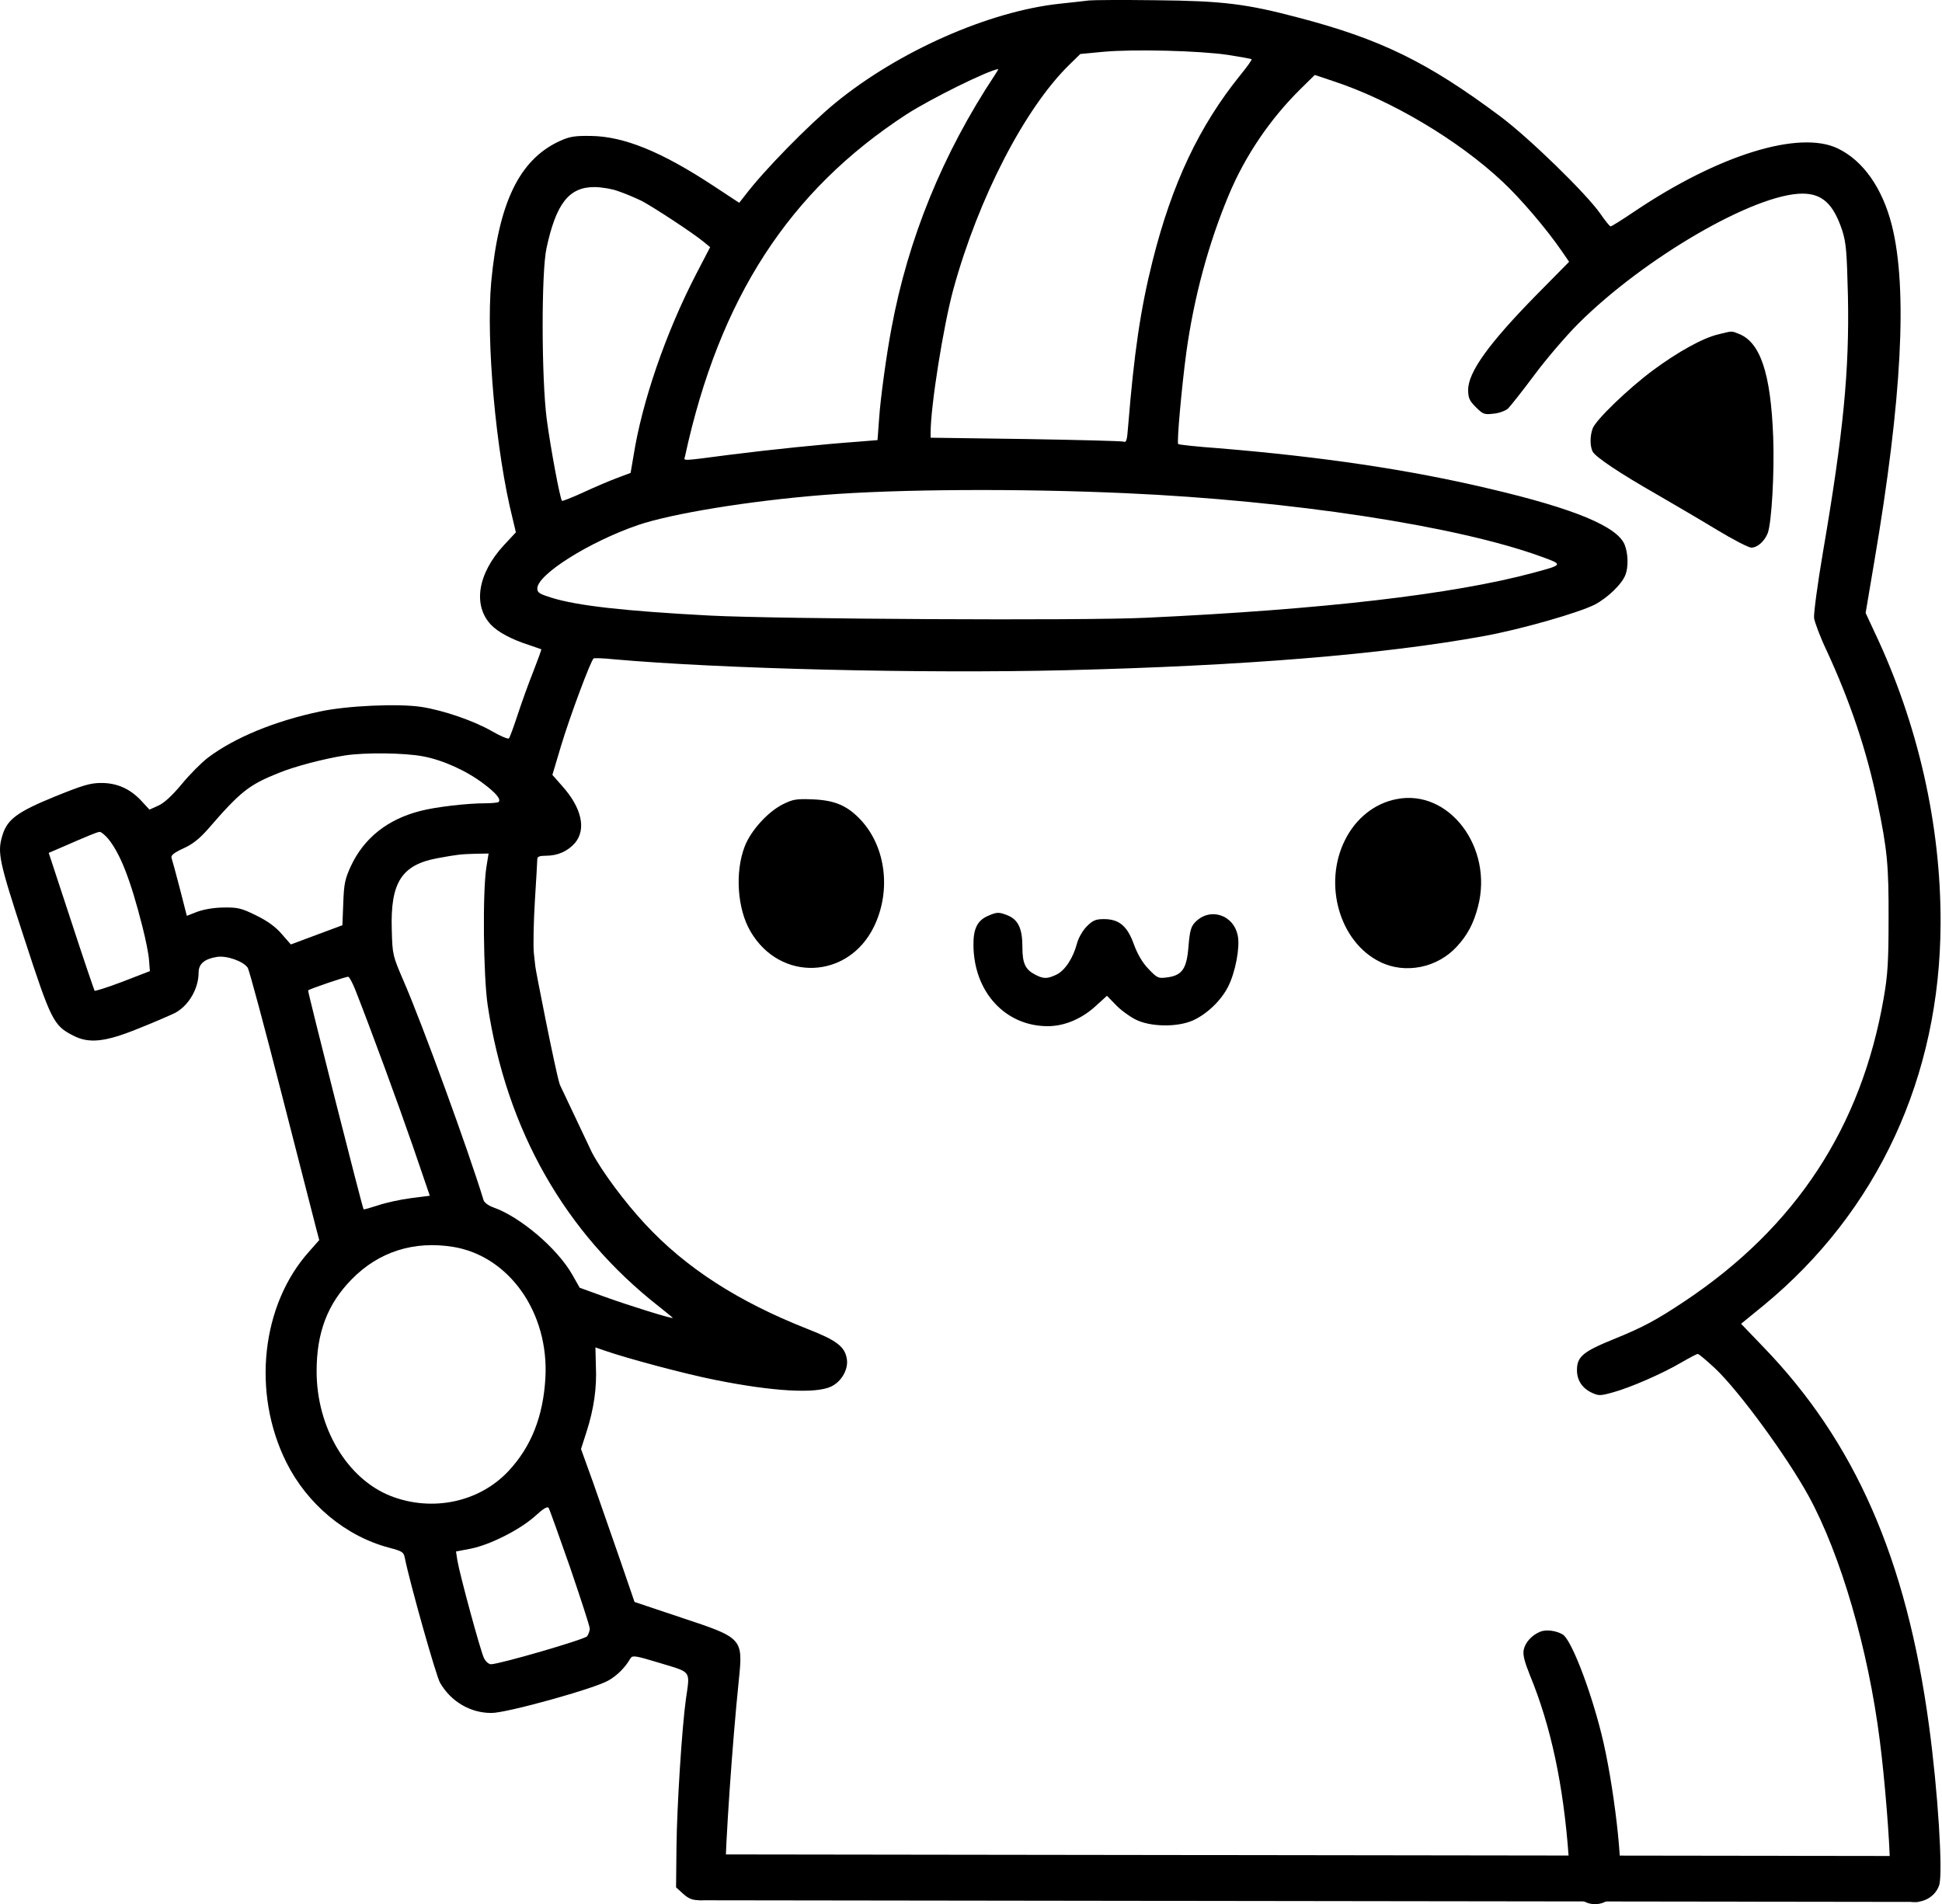 <svg width="1185" height="1162" viewBox="0 0 1185 1162" fill="none" xmlns="http://www.w3.org/2000/svg">
<path d="M664.529 0.279C662.395 0.545 654.262 1.479 646.529 2.279C603.329 6.945 548.395 31.212 509.862 62.679C493.329 76.279 465.862 104.279 454.529 119.345L451.062 123.745L435.462 113.479C403.462 92.412 380.662 83.212 360.529 82.945C350.262 82.812 347.462 83.345 341.062 86.279C316.795 97.745 304.262 123.745 299.729 172.145C296.529 208.012 302.529 275.612 312.795 316.412L314.795 324.812L307.462 332.679C291.462 350.012 288.395 369.345 299.595 381.212C303.729 385.612 312.129 390.145 322.529 393.479C326.529 394.812 329.995 396.012 330.262 396.145C330.529 396.279 328.262 402.412 325.462 409.612C322.529 416.945 318.262 428.812 315.862 436.145C313.462 443.479 311.062 450.012 310.529 450.545C309.995 451.079 305.462 449.212 300.395 446.279C289.329 439.879 270.795 433.479 257.195 431.345C243.195 429.212 211.862 430.545 195.195 434.145C167.462 440.012 143.062 450.145 126.929 462.279C123.062 465.212 115.862 472.412 110.929 478.412C104.929 485.612 100.129 490.012 96.529 491.612L91.195 494.012L86.529 488.945C79.595 481.345 71.462 477.745 61.862 477.745C55.062 477.745 50.662 479.079 33.195 486.145C10.395 495.479 4.395 500.012 1.462 509.745C-1.738 520.279 -0.671 525.212 14.795 572.545C31.062 622.412 32.662 625.745 44.395 631.745C54.129 636.945 64.129 635.879 84.395 627.612C93.862 623.879 103.862 619.479 106.662 618.145C115.062 613.745 121.195 603.345 121.195 593.345C121.195 588.145 124.795 585.079 132.395 583.879C138.395 582.945 148.529 586.545 151.195 590.545C152.129 592.145 161.462 626.812 171.862 667.479C182.262 708.145 191.729 744.945 192.795 749.079L194.795 756.679L188.662 763.612C159.462 796.145 153.595 849.745 174.662 892.145C187.462 917.879 211.062 937.479 237.595 944.412C245.595 946.545 246.395 947.079 247.062 950.812C249.995 965.479 265.995 1022.41 268.529 1026.81C275.195 1038.28 286.929 1045.21 299.862 1045.21C308.795 1045.35 363.062 1030.28 371.329 1025.35C376.529 1022.41 381.462 1017.48 384.529 1012.15C385.862 1009.88 387.062 1010.01 402.929 1014.81C422.262 1020.68 421.062 1019.08 418.529 1036.81C416.129 1054.01 413.062 1102.01 412.795 1126.55L412.529 1151.61L416.929 1155.61C420.395 1158.68 422.529 1159.48 427.329 1159.48C432.529 1159.48 434.129 1158.81 437.995 1154.95C441.462 1151.48 442.529 1149.21 442.529 1145.75C442.529 1126.41 446.929 1062.68 450.795 1025.48C453.462 999.612 453.329 999.479 415.862 987.079L387.195 977.479L378.262 951.479C373.329 937.212 365.995 916.145 361.995 904.812L354.529 884.145L357.862 873.745C362.395 859.745 364.262 846.679 363.595 833.345C363.462 827.212 363.329 822.145 363.329 822.145C363.462 822.145 365.995 823.079 369.062 824.145C382.929 828.945 418.262 838.412 436.529 842.012C471.729 849.079 497.862 850.545 507.195 846.012C513.329 843.079 517.595 835.879 516.795 829.612C515.729 821.745 510.662 817.879 492.529 810.812C450.262 794.145 418.395 773.612 393.462 746.679C381.329 733.612 367.462 715.079 361.195 703.212L341.625 661.879L341.462 661.345C338.795 652.945 326.662 591.079 326.662 589.745L325.729 581.345C325.329 576.679 325.595 562.412 326.395 549.479C327.195 536.679 327.862 525.212 327.862 524.145C327.862 522.679 329.329 522.145 333.195 522.145C340.395 522.145 346.529 519.345 350.929 514.279C357.862 505.879 354.929 492.812 342.929 479.479L337.062 472.812L342.395 454.945C347.862 436.812 360.662 402.545 362.262 401.745C362.795 401.479 368.262 401.612 374.529 402.279C440.662 408.145 562.395 411.079 650.529 408.945C759.329 406.279 843.729 399.345 905.329 388.145C927.462 384.145 962.662 374.145 973.062 368.945C980.929 364.812 989.729 356.412 991.862 350.679C993.729 345.879 993.462 337.479 991.329 332.279C986.662 321.212 960.795 310.412 909.195 298.279C859.862 286.545 806.395 278.679 743.329 273.479C730.262 272.545 719.329 271.345 718.929 270.945C717.995 270.012 721.062 236.145 723.862 215.212C728.529 181.345 737.462 148.412 749.862 118.812C759.862 94.945 775.062 72.545 793.595 54.279L802.262 45.745L813.462 49.479C848.529 60.945 889.862 85.479 916.795 110.812C927.462 120.679 943.995 140.012 953.062 153.345L957.462 159.745L937.595 179.879C908.529 209.479 895.862 227.079 895.862 237.879C895.862 242.812 896.662 244.545 900.529 248.412C904.929 252.812 905.729 253.079 911.329 252.412C914.662 252.145 918.529 250.679 920.129 249.345C921.595 247.879 928.929 238.679 936.262 228.812C943.595 218.945 955.729 204.812 963.062 197.479C1003.46 157.212 1070.8 118.145 1099.86 118.145C1112 118.145 1118.8 124.545 1124.13 140.679C1126.53 148.279 1126.93 153.612 1127.6 180.545C1128.53 226.279 1124.8 264.145 1112.4 336.679C1109.06 356.145 1106.66 374.412 1106.93 377.079C1107.33 379.745 1110.66 388.679 1114.53 396.812C1128.93 427.879 1139.2 458.412 1145.6 489.612C1151.6 518.412 1152.53 528.012 1152.4 560.812C1152.4 586.679 1151.86 595.079 1149.46 608.812C1135.86 687.612 1095.86 748.679 1028.13 793.879C1010.93 805.345 1002.66 809.879 984.129 817.345C965.862 824.812 962.262 827.879 962.262 836.012C962.262 842.145 965.329 846.945 971.195 849.745C975.462 851.745 976.395 851.745 984.129 849.612C994.795 846.679 1014.13 838.279 1025.73 831.479C1030.8 828.545 1035.33 826.145 1036 826.145C1036.66 826.145 1041.33 830.145 1046.53 834.945C1061.2 848.812 1090.26 888.545 1103.6 912.812C1123.2 948.679 1140 1006.28 1147.06 1062.15C1150 1084.68 1153.2 1124.41 1153.2 1137.88C1153.2 1150.55 1155.2 1155.75 1161.2 1158.81C1169.73 1163.21 1180.53 1158.95 1183.33 1150.15C1185.6 1142.41 1182.53 1092.95 1177.06 1052.81C1163.33 951.212 1131.86 879.479 1075.46 821.345L1062.4 807.745L1076.13 796.545C1145.73 739.212 1183.86 656.945 1184.13 563.479C1184.4 503.345 1170.26 441.345 1143.86 385.745L1138.4 374.012L1143.73 342.412C1160.53 243.745 1164.13 176.145 1154.4 137.479C1148.66 114.812 1136.93 98.012 1121.33 90.545C1097.86 79.345 1048.8 94.412 997.462 128.945C989.995 134.012 983.329 138.145 982.795 138.145C982.262 138.145 979.462 134.679 976.529 130.412C967.862 118.012 932.795 83.879 915.195 70.812C871.062 37.879 842.395 23.879 792.529 10.812C760.395 2.279 745.995 0.545 705.195 0.145C685.062 -0.121 666.795 0.012 664.529 0.279ZM749.195 33.479C756.929 34.679 763.462 35.879 763.729 36.145C763.995 36.545 760.929 40.812 756.795 45.879C731.729 76.945 715.195 111.879 703.329 159.079C695.862 188.812 691.995 215.612 688.395 259.879C687.729 268.679 687.329 270.145 685.595 269.479C684.395 269.079 657.462 268.412 625.595 267.879L567.862 267.079V264.012C567.862 247.745 575.595 199.079 581.729 176.545C597.062 120.679 625.462 65.745 652.795 39.212L659.195 32.945L673.195 31.612C691.995 29.879 731.862 30.945 749.195 33.479ZM607.062 45.745C575.195 93.879 554.129 145.612 543.995 200.145C540.929 216.279 537.195 243.345 536.395 255.879L535.462 268.545L523.995 269.479C501.595 271.079 470.795 274.279 445.329 277.479C414.662 281.479 417.329 281.345 417.995 278.412C438.929 182.012 481.462 116.412 553.195 69.745C568.129 60.145 602.662 43.079 609.062 42.145C609.329 42.145 608.395 43.745 607.062 45.745ZM377.329 116.679C381.329 118.012 387.595 120.679 391.462 122.545C398.395 126.145 423.062 142.279 429.595 147.745L433.329 150.812L424.662 167.479C406.262 203.079 391.729 245.212 386.529 278.412L384.795 288.545L376.662 291.612C372.262 293.212 362.929 297.212 355.995 300.412C349.062 303.612 343.195 305.879 342.929 305.612C341.729 304.412 335.862 272.812 333.595 255.612C330.395 230.812 330.262 166.279 333.462 151.479C339.329 124.145 347.195 114.145 362.662 114.145C366.795 114.145 373.329 115.212 377.329 116.679ZM687.195 300.945C787.862 305.479 888.662 320.812 940.395 339.612C953.995 344.545 953.995 344.545 935.729 349.479C886.662 362.679 807.595 371.879 699.195 376.945C660.662 378.812 475.329 377.745 433.195 375.612C380.662 372.812 352.262 369.612 336.395 364.679C329.195 362.412 327.862 361.612 327.862 359.079C327.862 350.545 359.462 330.679 389.195 320.412C409.995 313.345 457.195 305.612 502.529 302.012C547.595 298.412 622.529 298.012 687.195 300.945ZM257.995 461.479C270.262 463.745 284.662 470.279 295.195 478.279C302.662 483.879 305.862 487.745 304.262 489.345C303.862 489.745 300.129 490.145 295.995 490.145C284.929 490.145 265.595 492.412 256.529 494.812C236.529 499.879 222.129 511.345 214.129 528.412C210.529 536.279 209.862 539.212 209.462 551.079L208.929 564.545L177.462 576.279L171.995 570.012C168.262 565.612 163.329 562.012 156.262 558.545C147.329 554.145 145.062 553.612 136.662 553.745C130.929 553.745 124.662 554.812 120.529 556.279L113.995 558.812L109.729 542.145C107.329 532.945 105.062 524.545 104.662 523.479C104.129 522.012 105.995 520.412 111.729 517.745C117.462 515.212 121.729 511.745 126.795 506.012C146.662 483.079 151.729 478.945 170.129 471.612C179.462 467.745 197.729 462.945 210.529 460.945C222.529 459.079 246.795 459.345 257.995 461.479ZM65.862 511.612C73.329 520.679 79.595 536.545 86.929 565.479C88.795 572.812 90.662 581.879 90.929 585.745L91.462 592.545L74.929 598.945C65.862 602.412 58.129 604.812 57.729 604.545C57.462 604.145 50.929 585.079 43.462 562.145L29.729 520.412L36.529 517.479C53.062 510.279 59.329 507.612 60.795 507.612C61.595 507.479 63.862 509.345 65.862 511.612ZM296.795 529.079C294.395 544.145 294.929 595.612 297.595 613.479C309.062 689.479 344.662 752.279 402.262 797.345C406.795 800.945 410.529 804.012 410.529 804.145C410.529 804.945 383.995 796.679 369.195 791.345L353.729 785.745L349.195 777.745C339.995 761.612 317.329 742.412 300.929 736.679C297.995 735.612 295.462 733.745 295.062 732.279C285.862 702.145 257.595 624.545 246.262 598.545C239.595 583.079 239.462 582.545 239.062 567.479C238.129 538.412 245.062 527.612 267.195 523.612C279.462 521.345 281.329 521.212 289.995 520.945L298.129 520.812L296.795 529.079ZM216.929 604.279C226.662 629.079 242.929 673.345 251.995 699.612L262.262 729.612L250.795 731.079C244.395 731.879 235.329 733.879 230.662 735.479C225.995 736.945 222.129 738.145 221.862 737.879C221.062 736.812 187.595 604.679 187.995 604.279C189.595 603.212 211.329 595.745 212.529 596.012C213.195 596.145 215.195 599.879 216.929 604.279ZM276.529 760.812C310.662 766.412 335.062 800.945 332.795 840.812C331.462 864.279 324.129 882.812 310.262 897.612C292.395 916.679 263.729 922.679 238.395 912.812C211.729 902.279 193.195 871.079 193.195 836.679C193.195 813.079 199.862 795.612 214.529 780.679C231.062 763.745 252.529 756.945 276.529 760.812ZM347.862 956.412C354.395 975.612 359.862 992.279 359.862 993.745C359.862 995.212 359.062 997.212 358.262 998.412C356.662 1000.41 304.662 1015.48 299.595 1015.48C298.262 1015.48 296.395 1013.88 295.329 1011.75C293.329 1007.88 280.529 960.812 279.062 952.012L278.262 946.679L287.329 944.945C299.195 942.545 317.329 933.345 326.529 925.079C331.595 920.412 334.129 918.945 334.795 920.145C335.329 920.945 341.195 937.345 347.862 956.412Z" fill="black"/>
<path d="M426.5 1145.5L1170.5 1146.5" stroke="black" stroke-width="28"/>
<path d="M1048.53 204.012C1038.93 206.279 1023.86 214.679 1008.53 226.012C993.329 237.346 973.996 256.012 971.862 261.346C970.129 266.012 970.129 272.279 971.862 275.612C973.729 278.946 988.396 288.812 1011.33 301.879C1021.46 307.746 1037.86 317.346 1047.73 323.346C1057.46 329.212 1066.93 334.146 1068.66 334.146C1072.4 334.146 1076.66 330.279 1078.66 325.346C1081.06 318.812 1082.8 288.279 1082 266.812C1080.53 227.612 1074.13 208.679 1060.8 203.612C1056.4 201.879 1057.2 201.879 1048.53 204.012Z" fill="black"/>
<path d="M852.129 487.612C838.796 490.145 827.329 499.345 820.796 512.412C807.196 539.345 817.329 574.812 842.129 586.945C857.462 594.545 877.062 590.545 888.929 577.612C895.462 570.545 899.196 563.479 901.862 553.212C911.329 517.079 884.129 481.212 852.129 487.612Z" fill="black"/>
<path d="M477.595 490.812C468.395 495.479 458.129 506.812 454.395 516.545C448.395 532.145 449.862 554.679 457.995 568.412C475.995 599.212 517.462 597.612 533.195 565.612C543.862 543.879 540.662 517.079 525.462 500.545C517.195 491.612 509.462 488.279 495.862 487.745C485.729 487.345 483.729 487.745 477.595 490.812Z" fill="black"/>
<path d="M602.929 558.812C596.395 561.612 593.862 566.679 593.995 576.812C594.262 605.346 613.462 626.146 639.329 626.146C649.462 626.146 659.862 621.746 668.262 614.146L675.462 607.612L680.662 612.946C683.462 616.012 688.929 620.012 692.529 621.879C701.462 626.679 718.529 626.946 728.129 622.546C736.795 618.546 745.462 610.146 749.595 601.612C753.862 592.946 756.662 578.146 755.329 571.212C752.929 558.012 738.129 553.346 729.195 562.812C726.662 565.479 725.995 568.146 725.195 577.612C724.129 591.212 721.329 595.212 711.995 596.412C706.795 597.079 706.129 596.812 700.795 591.212C697.062 587.346 694.129 582.279 691.862 576.146C687.862 564.946 682.795 560.812 673.595 560.812C668.529 560.812 666.795 561.612 663.195 565.212C660.662 567.746 658.129 572.146 657.195 575.612C654.795 584.679 649.862 592.146 644.662 594.679C639.062 597.346 636.795 597.346 631.862 594.812C625.595 591.612 623.862 587.879 623.862 577.746C623.862 566.679 621.329 561.346 615.195 558.679C609.595 556.412 608.395 556.412 602.929 558.812Z" fill="black"/>
<path d="M939.862 995.612C934.662 997.745 930.662 1002.15 929.729 1006.81C929.196 1009.88 930.262 1014.01 933.596 1022.28C946.262 1053.08 953.996 1088.81 957.196 1132.95C958.796 1153.75 959.862 1156.68 966.796 1160.28C974.929 1164.55 984.796 1160.01 987.996 1150.55C990.929 1141.61 984.662 1087.75 977.196 1058.01C970.129 1029.75 958.662 1000.41 953.596 997.345C949.596 994.945 943.462 994.145 939.862 995.612Z" fill="black"/>
</svg>
